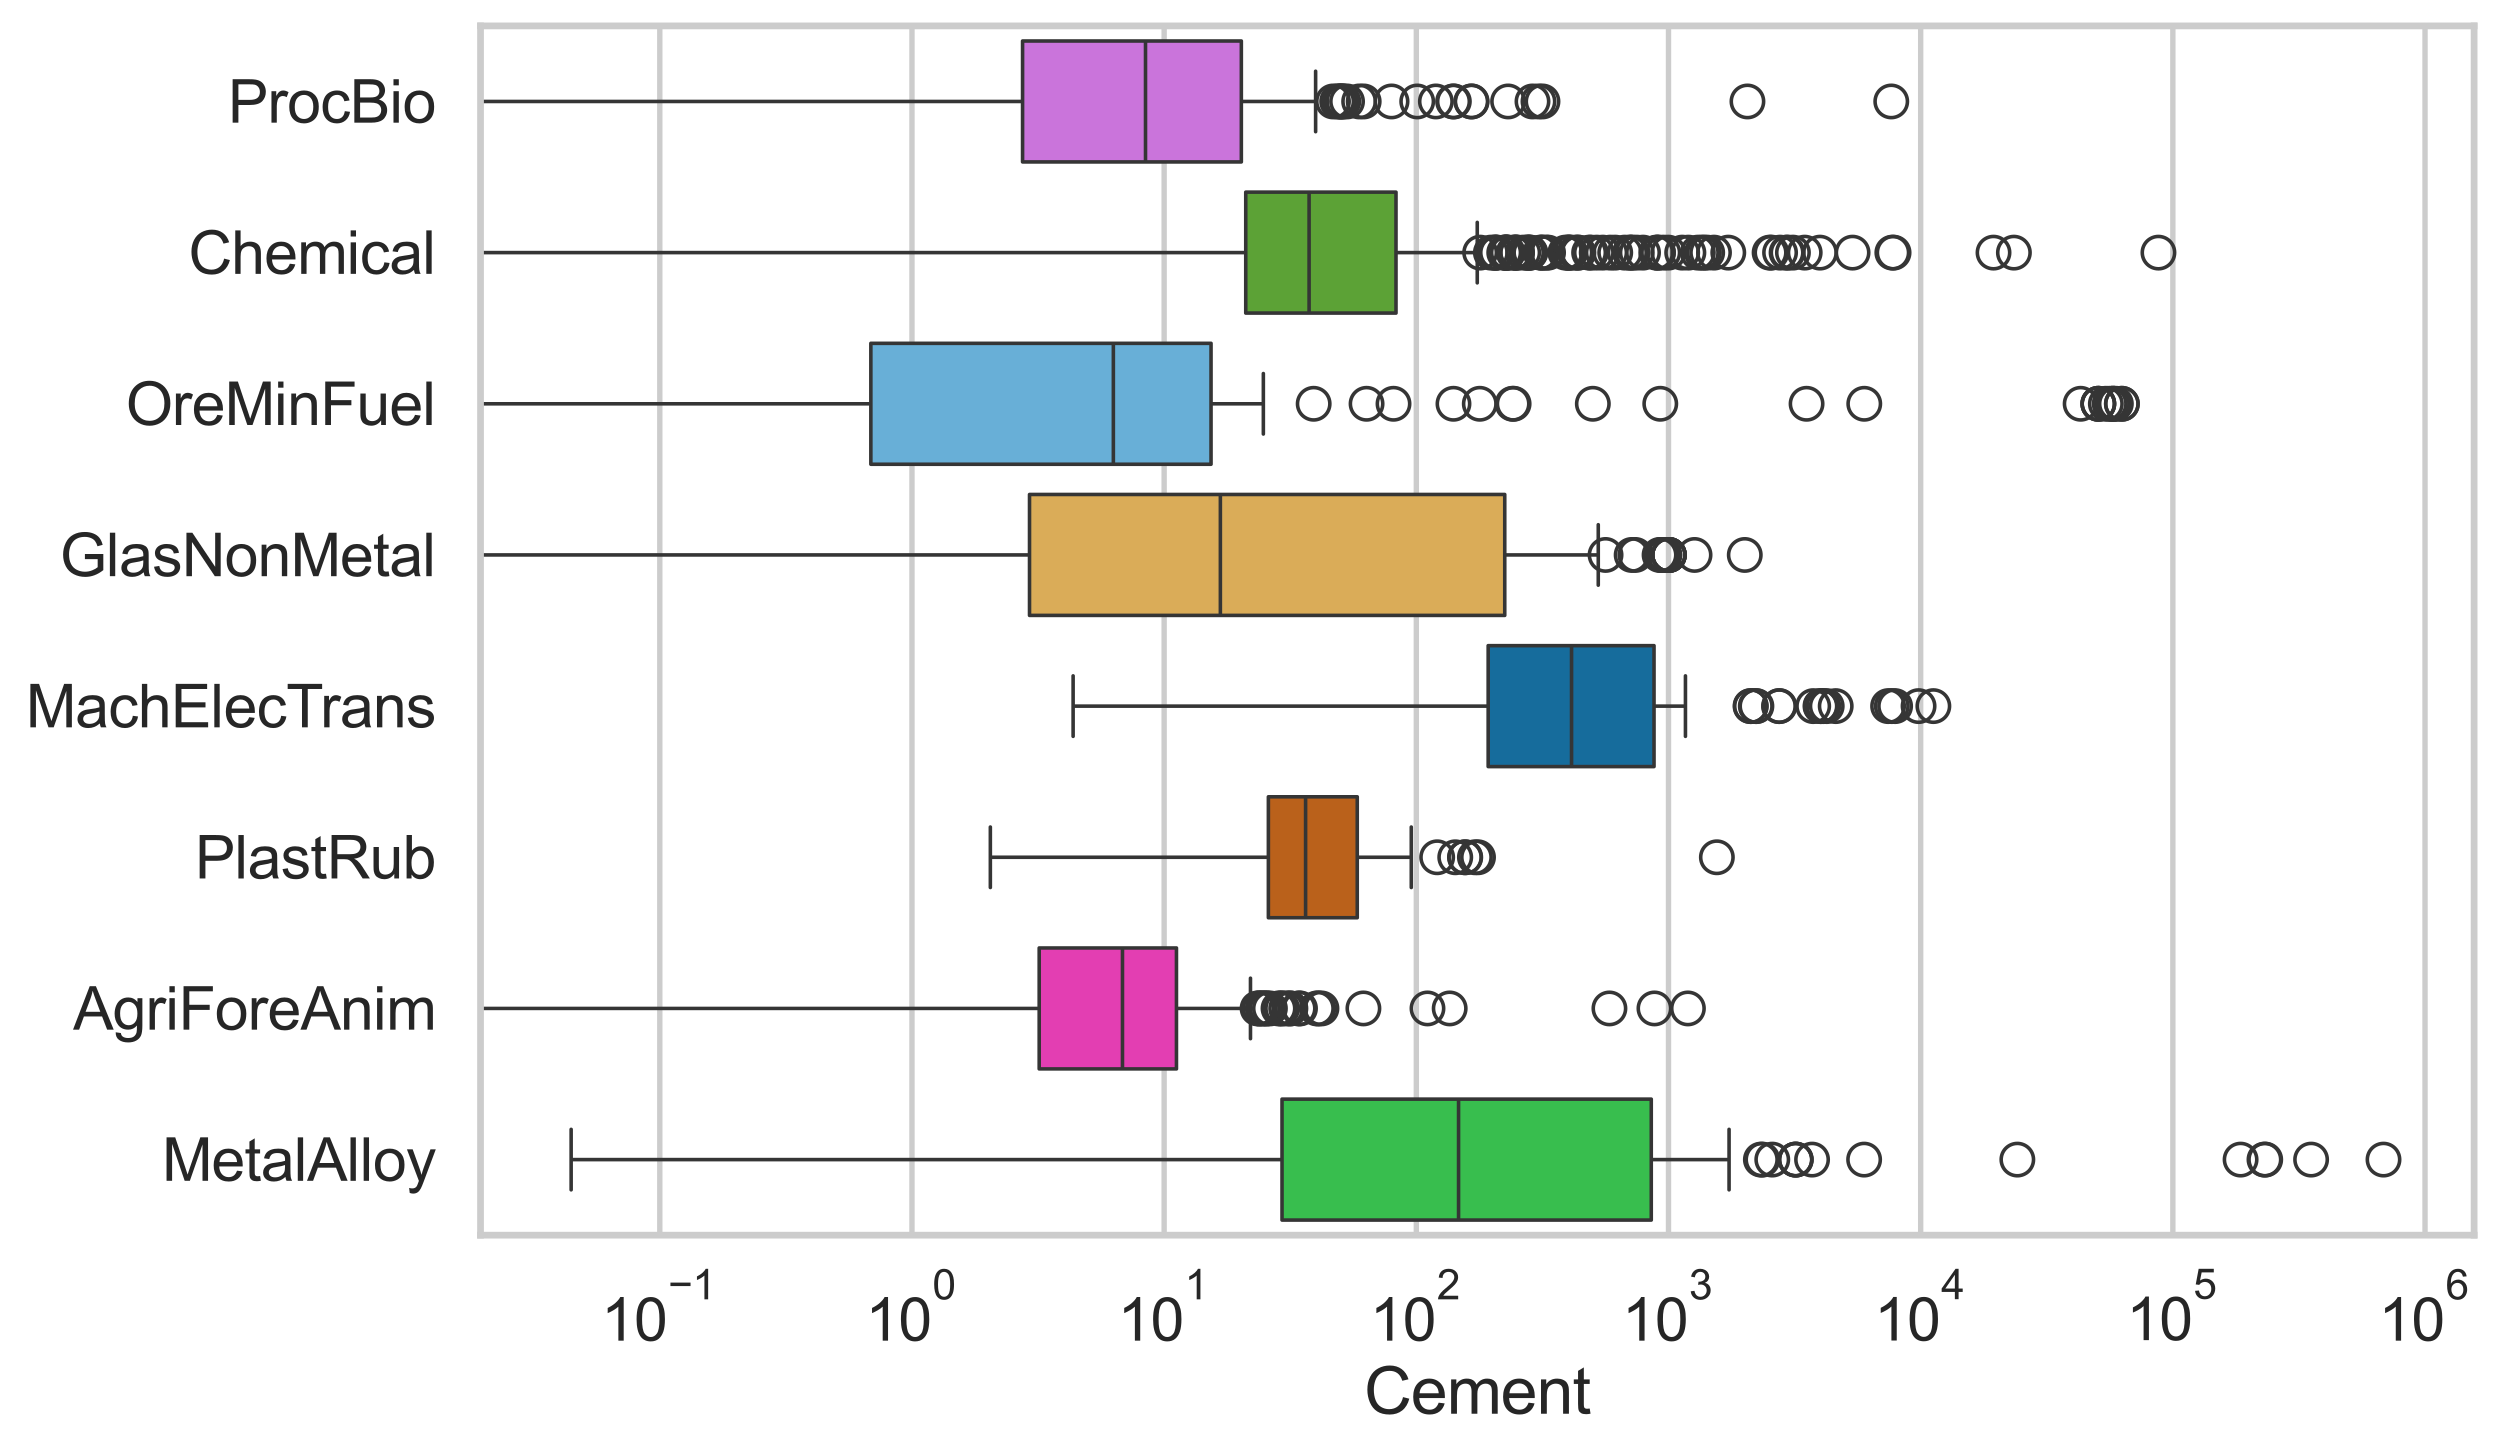 <?xml version="1.0" encoding="utf-8" standalone="no"?>
<!DOCTYPE svg PUBLIC "-//W3C//DTD SVG 1.1//EN"
  "http://www.w3.org/Graphics/SVG/1.1/DTD/svg11.dtd">
<svg xmlns:xlink="http://www.w3.org/1999/xlink" width="695.577pt" height="404.121pt" viewBox="0 0 695.577 404.121" xmlns="http://www.w3.org/2000/svg" version="1.1">
 <defs>
  <style type="text/css">*{stroke-linejoin: round; stroke-linecap: butt}</style>
 </defs>
 <g id="figure_1">
  <g id="patch_1">
   <path d="M 0 404.121 
L 695.577 404.121 
L 695.577 0 
L 0 0 
z
" style="fill: #ffffff"/>
  </g>
  <g id="axes_1">
   <g id="patch_2">
    <path d="M 133.697 343.665 
L 688.377 343.665 
L 688.377 7.2 
L 133.697 7.2 
z
" style="fill: #ffffff"/>
   </g>
   <g id="matplotlib.axis_1">
    <g id="xtick_1">
     <g id="line2d_1">
      <path d="M 183.574 343.665 
L 183.574 7.2 
" clip-path="url(#p821fafa7a6)" style="fill: none; stroke: #cccccc; stroke-width: 1.5; stroke-linecap: round"/>
     </g>
     <g id="text_1">
      <!-- $\mathdefault{10^{-1}}$ -->
      <g style="fill: #262626" transform="translate(167.239 373.18) scale(0.165 -0.165)">
       <defs>
        <path id="ArialMT-31" d="M 2384 0 
L 1822 0 
L 1822 3584 
Q 1619 3391 1289 3197 
Q 959 3003 697 2906 
L 697 3450 
Q 1169 3672 1522 3987 
Q 1875 4303 2022 4600 
L 2384 4600 
L 2384 0 
z
" transform="scale(0.016)"/>
        <path id="ArialMT-30" d="M 266 2259 
Q 266 3072 433 3567 
Q 600 4063 929 4331 
Q 1259 4600 1759 4600 
Q 2128 4600 2406 4451 
Q 2684 4303 2865 4023 
Q 3047 3744 3150 3342 
Q 3253 2941 3253 2259 
Q 3253 1453 3087 958 
Q 2922 463 2592 192 
Q 2263 -78 1759 -78 
Q 1097 -78 719 397 
Q 266 969 266 2259 
z
M 844 2259 
Q 844 1131 1108 757 
Q 1372 384 1759 384 
Q 2147 384 2411 759 
Q 2675 1134 2675 2259 
Q 2675 3391 2411 3762 
Q 2147 4134 1753 4134 
Q 1366 4134 1134 3806 
Q 844 3388 844 2259 
z
" transform="scale(0.016)"/>
        <path id="ArialMT-2212" d="M 3381 1997 
L 356 1997 
L 356 2522 
L 3381 2522 
L 3381 1997 
z
" transform="scale(0.016)"/>
       </defs>
       <use xlink:href="#ArialMT-31" transform="translate(0 0.994)"/>
       <use xlink:href="#ArialMT-30" transform="translate(55.615 0.994)"/>
       <use xlink:href="#ArialMT-2212" transform="translate(112.973 70.688) scale(0.7)"/>
       <use xlink:href="#ArialMT-31" transform="translate(153.852 70.688) scale(0.7)"/>
      </g>
     </g>
    </g>
    <g id="xtick_2">
     <g id="line2d_2">
      <path d="M 253.737 343.665 
L 253.737 7.2 
" clip-path="url(#p821fafa7a6)" style="fill: none; stroke: #cccccc; stroke-width: 1.5; stroke-linecap: round"/>
     </g>
     <g id="text_2">
      <!-- $\mathdefault{10^{0}}$ -->
      <g style="fill: #262626" transform="translate(240.785 373.18) scale(0.165 -0.165)">
       <use xlink:href="#ArialMT-31" transform="translate(0 0.994)"/>
       <use xlink:href="#ArialMT-30" transform="translate(55.615 0.994)"/>
       <use xlink:href="#ArialMT-30" transform="translate(112.973 70.688) scale(0.7)"/>
      </g>
     </g>
    </g>
    <g id="xtick_3">
     <g id="line2d_3">
      <path d="M 323.901 343.665 
L 323.901 7.2 
" clip-path="url(#p821fafa7a6)" style="fill: none; stroke: #cccccc; stroke-width: 1.5; stroke-linecap: round"/>
     </g>
     <g id="text_3">
      <!-- $\mathdefault{10^{1}}$ -->
      <g style="fill: #262626" transform="translate(310.948 373.18) scale(0.165 -0.165)">
       <use xlink:href="#ArialMT-31" transform="translate(0 0.994)"/>
       <use xlink:href="#ArialMT-30" transform="translate(55.615 0.994)"/>
       <use xlink:href="#ArialMT-31" transform="translate(112.973 70.688) scale(0.7)"/>
      </g>
     </g>
    </g>
    <g id="xtick_4">
     <g id="line2d_4">
      <path d="M 394.064 343.665 
L 394.064 7.2 
" clip-path="url(#p821fafa7a6)" style="fill: none; stroke: #cccccc; stroke-width: 1.5; stroke-linecap: round"/>
     </g>
     <g id="text_4">
      <!-- $\mathdefault{10^{2}}$ -->
      <g style="fill: #262626" transform="translate(381.112 373.18) scale(0.165 -0.165)">
       <defs>
        <path id="ArialMT-32" d="M 3222 541 
L 3222 0 
L 194 0 
Q 188 203 259 391 
Q 375 700 629 1000 
Q 884 1300 1366 1694 
Q 2113 2306 2375 2664 
Q 2638 3022 2638 3341 
Q 2638 3675 2398 3904 
Q 2159 4134 1775 4134 
Q 1369 4134 1125 3890 
Q 881 3647 878 3216 
L 300 3275 
Q 359 3922 746 4261 
Q 1134 4600 1788 4600 
Q 2447 4600 2831 4234 
Q 3216 3869 3216 3328 
Q 3216 3053 3103 2787 
Q 2991 2522 2730 2228 
Q 2469 1934 1863 1422 
Q 1356 997 1212 845 
Q 1069 694 975 541 
L 3222 541 
z
" transform="scale(0.016)"/>
       </defs>
       <use xlink:href="#ArialMT-31" transform="translate(0 0.994)"/>
       <use xlink:href="#ArialMT-30" transform="translate(55.615 0.994)"/>
       <use xlink:href="#ArialMT-32" transform="translate(112.973 70.688) scale(0.7)"/>
      </g>
     </g>
    </g>
    <g id="xtick_5">
     <g id="line2d_5">
      <path d="M 464.228 343.665 
L 464.228 7.2 
" clip-path="url(#p821fafa7a6)" style="fill: none; stroke: #cccccc; stroke-width: 1.5; stroke-linecap: round"/>
     </g>
     <g id="text_5">
      <!-- $\mathdefault{10^{3}}$ -->
      <g style="fill: #262626" transform="translate(451.275 373.18) scale(0.165 -0.165)">
       <defs>
        <path id="ArialMT-33" d="M 269 1209 
L 831 1284 
Q 928 806 1161 595 
Q 1394 384 1728 384 
Q 2125 384 2398 659 
Q 2672 934 2672 1341 
Q 2672 1728 2419 1979 
Q 2166 2231 1775 2231 
Q 1616 2231 1378 2169 
L 1441 2663 
Q 1497 2656 1531 2656 
Q 1891 2656 2178 2843 
Q 2466 3031 2466 3422 
Q 2466 3731 2256 3934 
Q 2047 4138 1716 4138 
Q 1388 4138 1169 3931 
Q 950 3725 888 3313 
L 325 3413 
Q 428 3978 793 4289 
Q 1159 4600 1703 4600 
Q 2078 4600 2393 4439 
Q 2709 4278 2876 4000 
Q 3044 3722 3044 3409 
Q 3044 3113 2884 2869 
Q 2725 2625 2413 2481 
Q 2819 2388 3044 2092 
Q 3269 1797 3269 1353 
Q 3269 753 2831 336 
Q 2394 -81 1725 -81 
Q 1122 -81 723 278 
Q 325 638 269 1209 
z
" transform="scale(0.016)"/>
       </defs>
       <use xlink:href="#ArialMT-31" transform="translate(0 0.994)"/>
       <use xlink:href="#ArialMT-30" transform="translate(55.615 0.994)"/>
       <use xlink:href="#ArialMT-33" transform="translate(112.973 70.688) scale(0.7)"/>
      </g>
     </g>
    </g>
    <g id="xtick_6">
     <g id="line2d_6">
      <path d="M 534.391 343.665 
L 534.391 7.2 
" clip-path="url(#p821fafa7a6)" style="fill: none; stroke: #cccccc; stroke-width: 1.5; stroke-linecap: round"/>
     </g>
     <g id="text_6">
      <!-- $\mathdefault{10^{4}}$ -->
      <g style="fill: #262626" transform="translate(521.439 373.015) scale(0.165 -0.165)">
       <defs>
        <path id="ArialMT-34" d="M 2069 0 
L 2069 1097 
L 81 1097 
L 81 1613 
L 2172 4581 
L 2631 4581 
L 2631 1613 
L 3250 1613 
L 3250 1097 
L 2631 1097 
L 2631 0 
L 2069 0 
z
M 2069 1613 
L 2069 3678 
L 634 1613 
L 2069 1613 
z
" transform="scale(0.016)"/>
       </defs>
       <use xlink:href="#ArialMT-31" transform="translate(0 0.202)"/>
       <use xlink:href="#ArialMT-30" transform="translate(55.615 0.202)"/>
       <use xlink:href="#ArialMT-34" transform="translate(112.973 69.895) scale(0.7)"/>
      </g>
     </g>
    </g>
    <g id="xtick_7">
     <g id="line2d_7">
      <path d="M 604.555 343.665 
L 604.555 7.2 
" clip-path="url(#p821fafa7a6)" style="fill: none; stroke: #cccccc; stroke-width: 1.5; stroke-linecap: round"/>
     </g>
     <g id="text_7">
      <!-- $\mathdefault{10^{5}}$ -->
      <g style="fill: #262626" transform="translate(591.602 373.015) scale(0.165 -0.165)">
       <defs>
        <path id="ArialMT-35" d="M 266 1200 
L 856 1250 
Q 922 819 1161 601 
Q 1400 384 1738 384 
Q 2144 384 2425 690 
Q 2706 997 2706 1503 
Q 2706 1984 2436 2262 
Q 2166 2541 1728 2541 
Q 1456 2541 1237 2417 
Q 1019 2294 894 2097 
L 366 2166 
L 809 4519 
L 3088 4519 
L 3088 3981 
L 1259 3981 
L 1013 2750 
Q 1425 3038 1878 3038 
Q 2478 3038 2890 2622 
Q 3303 2206 3303 1553 
Q 3303 931 2941 478 
Q 2500 -78 1738 -78 
Q 1113 -78 717 272 
Q 322 622 266 1200 
z
" transform="scale(0.016)"/>
       </defs>
       <use xlink:href="#ArialMT-31" transform="translate(0 0.88)"/>
       <use xlink:href="#ArialMT-30" transform="translate(55.615 0.88)"/>
       <use xlink:href="#ArialMT-35" transform="translate(112.973 70.573) scale(0.7)"/>
      </g>
     </g>
    </g>
    <g id="xtick_8">
     <g id="line2d_8">
      <path d="M 674.718 343.665 
L 674.718 7.2 
" clip-path="url(#p821fafa7a6)" style="fill: none; stroke: #cccccc; stroke-width: 1.5; stroke-linecap: round"/>
     </g>
     <g id="text_8">
      <!-- $\mathdefault{10^{6}}$ -->
      <g style="fill: #262626" transform="translate(661.766 373.18) scale(0.165 -0.165)">
       <defs>
        <path id="ArialMT-36" d="M 3184 3459 
L 2625 3416 
Q 2550 3747 2413 3897 
Q 2184 4138 1850 4138 
Q 1581 4138 1378 3988 
Q 1113 3794 959 3422 
Q 806 3050 800 2363 
Q 1003 2672 1297 2822 
Q 1591 2972 1913 2972 
Q 2475 2972 2870 2558 
Q 3266 2144 3266 1488 
Q 3266 1056 3080 686 
Q 2894 316 2569 119 
Q 2244 -78 1831 -78 
Q 1128 -78 684 439 
Q 241 956 241 2144 
Q 241 3472 731 4075 
Q 1159 4600 1884 4600 
Q 2425 4600 2770 4297 
Q 3116 3994 3184 3459 
z
M 888 1484 
Q 888 1194 1011 928 
Q 1134 663 1356 523 
Q 1578 384 1822 384 
Q 2178 384 2434 671 
Q 2691 959 2691 1453 
Q 2691 1928 2437 2201 
Q 2184 2475 1800 2475 
Q 1419 2475 1153 2201 
Q 888 1928 888 1484 
z
" transform="scale(0.016)"/>
       </defs>
       <use xlink:href="#ArialMT-31" transform="translate(0 0.994)"/>
       <use xlink:href="#ArialMT-30" transform="translate(55.615 0.994)"/>
       <use xlink:href="#ArialMT-36" transform="translate(112.973 70.688) scale(0.7)"/>
      </g>
     </g>
    </g>
    <g id="xtick_9"/>
    <g id="xtick_10"/>
    <g id="xtick_11"/>
    <g id="xtick_12"/>
    <g id="xtick_13"/>
    <g id="xtick_14"/>
    <g id="xtick_15"/>
    <g id="xtick_16"/>
    <g id="xtick_17"/>
    <g id="xtick_18"/>
    <g id="xtick_19"/>
    <g id="xtick_20"/>
    <g id="xtick_21"/>
    <g id="xtick_22"/>
    <g id="xtick_23"/>
    <g id="xtick_24"/>
    <g id="xtick_25"/>
    <g id="xtick_26"/>
    <g id="xtick_27"/>
    <g id="xtick_28"/>
    <g id="xtick_29"/>
    <g id="xtick_30"/>
    <g id="xtick_31"/>
    <g id="xtick_32"/>
    <g id="xtick_33"/>
    <g id="xtick_34"/>
    <g id="xtick_35"/>
    <g id="xtick_36"/>
    <g id="xtick_37"/>
    <g id="xtick_38"/>
    <g id="xtick_39"/>
    <g id="xtick_40"/>
    <g id="xtick_41"/>
    <g id="xtick_42"/>
    <g id="xtick_43"/>
    <g id="xtick_44"/>
    <g id="xtick_45"/>
    <g id="xtick_46"/>
    <g id="xtick_47"/>
    <g id="xtick_48"/>
    <g id="xtick_49"/>
    <g id="xtick_50"/>
    <g id="xtick_51"/>
    <g id="xtick_52"/>
    <g id="xtick_53"/>
    <g id="xtick_54"/>
    <g id="xtick_55"/>
    <g id="xtick_56"/>
    <g id="xtick_57"/>
    <g id="xtick_58"/>
    <g id="xtick_59"/>
    <g id="xtick_60"/>
    <g id="xtick_61"/>
    <g id="xtick_62"/>
    <g id="xtick_63"/>
    <g id="xtick_64"/>
    <g id="xtick_65"/>
    <g id="xtick_66"/>
    <g id="xtick_67"/>
    <g id="xtick_68"/>
    <g id="xtick_69"/>
    <g id="xtick_70"/>
    <g id="xtick_71"/>
    <g id="xtick_72"/>
    <g id="text_9">
     <!-- Cement -->
     <g style="fill: #262626" transform="translate(379.526 393.344) scale(0.18 -0.18)">
      <defs>
       <path id="ArialMT-43" d="M 3763 1606 
L 4369 1453 
Q 4178 706 3683 314 
Q 3188 -78 2472 -78 
Q 1731 -78 1267 223 
Q 803 525 561 1097 
Q 319 1669 319 2325 
Q 319 3041 592 3573 
Q 866 4106 1370 4382 
Q 1875 4659 2481 4659 
Q 3169 4659 3637 4309 
Q 4106 3959 4291 3325 
L 3694 3184 
Q 3534 3684 3231 3912 
Q 2928 4141 2469 4141 
Q 1941 4141 1586 3887 
Q 1231 3634 1087 3207 
Q 944 2781 944 2328 
Q 944 1744 1114 1308 
Q 1284 872 1643 656 
Q 2003 441 2422 441 
Q 2931 441 3284 734 
Q 3638 1028 3763 1606 
z
" transform="scale(0.016)"/>
       <path id="ArialMT-65" d="M 2694 1069 
L 3275 997 
Q 3138 488 2766 206 
Q 2394 -75 1816 -75 
Q 1088 -75 661 373 
Q 234 822 234 1631 
Q 234 2469 665 2931 
Q 1097 3394 1784 3394 
Q 2450 3394 2872 2941 
Q 3294 2488 3294 1666 
Q 3294 1616 3291 1516 
L 816 1516 
Q 847 969 1125 678 
Q 1403 388 1819 388 
Q 2128 388 2347 550 
Q 2566 713 2694 1069 
z
M 847 1978 
L 2700 1978 
Q 2663 2397 2488 2606 
Q 2219 2931 1791 2931 
Q 1403 2931 1139 2672 
Q 875 2413 847 1978 
z
" transform="scale(0.016)"/>
       <path id="ArialMT-6d" d="M 422 0 
L 422 3319 
L 925 3319 
L 925 2853 
Q 1081 3097 1340 3245 
Q 1600 3394 1931 3394 
Q 2300 3394 2536 3241 
Q 2772 3088 2869 2813 
Q 3263 3394 3894 3394 
Q 4388 3394 4653 3120 
Q 4919 2847 4919 2278 
L 4919 0 
L 4359 0 
L 4359 2091 
Q 4359 2428 4304 2576 
Q 4250 2725 4106 2815 
Q 3963 2906 3769 2906 
Q 3419 2906 3187 2673 
Q 2956 2441 2956 1928 
L 2956 0 
L 2394 0 
L 2394 2156 
Q 2394 2531 2256 2718 
Q 2119 2906 1806 2906 
Q 1569 2906 1367 2781 
Q 1166 2656 1075 2415 
Q 984 2175 984 1722 
L 984 0 
L 422 0 
z
" transform="scale(0.016)"/>
       <path id="ArialMT-6e" d="M 422 0 
L 422 3319 
L 928 3319 
L 928 2847 
Q 1294 3394 1984 3394 
Q 2284 3394 2536 3286 
Q 2788 3178 2913 3003 
Q 3038 2828 3088 2588 
Q 3119 2431 3119 2041 
L 3119 0 
L 2556 0 
L 2556 2019 
Q 2556 2363 2490 2533 
Q 2425 2703 2258 2804 
Q 2091 2906 1866 2906 
Q 1506 2906 1245 2678 
Q 984 2450 984 1813 
L 984 0 
L 422 0 
z
" transform="scale(0.016)"/>
       <path id="ArialMT-74" d="M 1650 503 
L 1731 6 
Q 1494 -44 1306 -44 
Q 1000 -44 831 53 
Q 663 150 594 308 
Q 525 466 525 972 
L 525 2881 
L 113 2881 
L 113 3319 
L 525 3319 
L 525 4141 
L 1084 4478 
L 1084 3319 
L 1650 3319 
L 1650 2881 
L 1084 2881 
L 1084 941 
Q 1084 700 1114 631 
Q 1144 563 1211 522 
Q 1278 481 1403 481 
Q 1497 481 1650 503 
z
" transform="scale(0.016)"/>
      </defs>
      <use xlink:href="#ArialMT-43"/>
      <use xlink:href="#ArialMT-65" transform="translate(72.217 0)"/>
      <use xlink:href="#ArialMT-6d" transform="translate(127.832 0)"/>
      <use xlink:href="#ArialMT-65" transform="translate(211.133 0)"/>
      <use xlink:href="#ArialMT-6e" transform="translate(266.748 0)"/>
      <use xlink:href="#ArialMT-74" transform="translate(322.363 0)"/>
     </g>
    </g>
   </g>
   <g id="matplotlib.axis_2">
    <g id="ytick_1">
     <g id="text_10">
      <!-- ProcBio -->
      <g style="fill: #262626" transform="translate(63.424 34.134) scale(0.165 -0.165)">
       <defs>
        <path id="ArialMT-50" d="M 494 0 
L 494 4581 
L 2222 4581 
Q 2678 4581 2919 4538 
Q 3256 4481 3484 4323 
Q 3713 4166 3852 3881 
Q 3991 3597 3991 3256 
Q 3991 2672 3619 2267 
Q 3247 1863 2275 1863 
L 1100 1863 
L 1100 0 
L 494 0 
z
M 1100 2403 
L 2284 2403 
Q 2872 2403 3119 2622 
Q 3366 2841 3366 3238 
Q 3366 3525 3220 3729 
Q 3075 3934 2838 4000 
Q 2684 4041 2272 4041 
L 1100 4041 
L 1100 2403 
z
" transform="scale(0.016)"/>
        <path id="ArialMT-72" d="M 416 0 
L 416 3319 
L 922 3319 
L 922 2816 
Q 1116 3169 1280 3281 
Q 1444 3394 1641 3394 
Q 1925 3394 2219 3213 
L 2025 2691 
Q 1819 2813 1613 2813 
Q 1428 2813 1281 2702 
Q 1134 2591 1072 2394 
Q 978 2094 978 1738 
L 978 0 
L 416 0 
z
" transform="scale(0.016)"/>
        <path id="ArialMT-6f" d="M 213 1659 
Q 213 2581 725 3025 
Q 1153 3394 1769 3394 
Q 2453 3394 2887 2945 
Q 3322 2497 3322 1706 
Q 3322 1066 3130 698 
Q 2938 331 2570 128 
Q 2203 -75 1769 -75 
Q 1072 -75 642 372 
Q 213 819 213 1659 
z
M 791 1659 
Q 791 1022 1069 705 
Q 1347 388 1769 388 
Q 2188 388 2466 706 
Q 2744 1025 2744 1678 
Q 2744 2294 2464 2611 
Q 2184 2928 1769 2928 
Q 1347 2928 1069 2612 
Q 791 2297 791 1659 
z
" transform="scale(0.016)"/>
        <path id="ArialMT-63" d="M 2588 1216 
L 3141 1144 
Q 3050 572 2676 248 
Q 2303 -75 1759 -75 
Q 1078 -75 664 370 
Q 250 816 250 1647 
Q 250 2184 428 2587 
Q 606 2991 970 3192 
Q 1334 3394 1763 3394 
Q 2303 3394 2647 3120 
Q 2991 2847 3088 2344 
L 2541 2259 
Q 2463 2594 2264 2762 
Q 2066 2931 1784 2931 
Q 1359 2931 1093 2626 
Q 828 2322 828 1663 
Q 828 994 1084 691 
Q 1341 388 1753 388 
Q 2084 388 2306 591 
Q 2528 794 2588 1216 
z
" transform="scale(0.016)"/>
        <path id="ArialMT-42" d="M 469 0 
L 469 4581 
L 2188 4581 
Q 2713 4581 3030 4442 
Q 3347 4303 3526 4014 
Q 3706 3725 3706 3409 
Q 3706 3116 3547 2856 
Q 3388 2597 3066 2438 
Q 3481 2316 3704 2022 
Q 3928 1728 3928 1328 
Q 3928 1006 3792 729 
Q 3656 453 3456 303 
Q 3256 153 2954 76 
Q 2653 0 2216 0 
L 469 0 
z
M 1075 2656 
L 2066 2656 
Q 2469 2656 2644 2709 
Q 2875 2778 2992 2937 
Q 3109 3097 3109 3338 
Q 3109 3566 3000 3739 
Q 2891 3913 2687 3977 
Q 2484 4041 1991 4041 
L 1075 4041 
L 1075 2656 
z
M 1075 541 
L 2216 541 
Q 2509 541 2628 563 
Q 2838 600 2978 687 
Q 3119 775 3209 942 
Q 3300 1109 3300 1328 
Q 3300 1584 3169 1773 
Q 3038 1963 2805 2039 
Q 2572 2116 2134 2116 
L 1075 2116 
L 1075 541 
z
" transform="scale(0.016)"/>
        <path id="ArialMT-69" d="M 425 3934 
L 425 4581 
L 988 4581 
L 988 3934 
L 425 3934 
z
M 425 0 
L 425 3319 
L 988 3319 
L 988 0 
L 425 0 
z
" transform="scale(0.016)"/>
       </defs>
       <use xlink:href="#ArialMT-50"/>
       <use xlink:href="#ArialMT-72" transform="translate(66.699 0)"/>
       <use xlink:href="#ArialMT-6f" transform="translate(100 0)"/>
       <use xlink:href="#ArialMT-63" transform="translate(155.615 0)"/>
       <use xlink:href="#ArialMT-42" transform="translate(205.615 0)"/>
       <use xlink:href="#ArialMT-69" transform="translate(272.314 0)"/>
       <use xlink:href="#ArialMT-6f" transform="translate(294.531 0)"/>
      </g>
     </g>
    </g>
    <g id="ytick_2">
     <g id="text_11">
      <!-- Chemical -->
      <g style="fill: #262626" transform="translate(52.428 76.192) scale(0.165 -0.165)">
       <defs>
        <path id="ArialMT-68" d="M 422 0 
L 422 4581 
L 984 4581 
L 984 2938 
Q 1378 3394 1978 3394 
Q 2347 3394 2619 3248 
Q 2891 3103 3008 2847 
Q 3125 2591 3125 2103 
L 3125 0 
L 2563 0 
L 2563 2103 
Q 2563 2525 2380 2717 
Q 2197 2909 1863 2909 
Q 1613 2909 1392 2779 
Q 1172 2650 1078 2428 
Q 984 2206 984 1816 
L 984 0 
L 422 0 
z
" transform="scale(0.016)"/>
        <path id="ArialMT-61" d="M 2588 409 
Q 2275 144 1986 34 
Q 1697 -75 1366 -75 
Q 819 -75 525 192 
Q 231 459 231 875 
Q 231 1119 342 1320 
Q 453 1522 633 1644 
Q 813 1766 1038 1828 
Q 1203 1872 1538 1913 
Q 2219 1994 2541 2106 
Q 2544 2222 2544 2253 
Q 2544 2597 2384 2738 
Q 2169 2928 1744 2928 
Q 1347 2928 1158 2789 
Q 969 2650 878 2297 
L 328 2372 
Q 403 2725 575 2942 
Q 747 3159 1072 3276 
Q 1397 3394 1825 3394 
Q 2250 3394 2515 3294 
Q 2781 3194 2906 3042 
Q 3031 2891 3081 2659 
Q 3109 2516 3109 2141 
L 3109 1391 
Q 3109 606 3145 398 
Q 3181 191 3288 0 
L 2700 0 
Q 2613 175 2588 409 
z
M 2541 1666 
Q 2234 1541 1622 1453 
Q 1275 1403 1131 1340 
Q 988 1278 909 1158 
Q 831 1038 831 891 
Q 831 666 1001 516 
Q 1172 366 1500 366 
Q 1825 366 2078 508 
Q 2331 650 2450 897 
Q 2541 1088 2541 1459 
L 2541 1666 
z
" transform="scale(0.016)"/>
        <path id="ArialMT-6c" d="M 409 0 
L 409 4581 
L 972 4581 
L 972 0 
L 409 0 
z
" transform="scale(0.016)"/>
       </defs>
       <use xlink:href="#ArialMT-43"/>
       <use xlink:href="#ArialMT-68" transform="translate(72.217 0)"/>
       <use xlink:href="#ArialMT-65" transform="translate(127.832 0)"/>
       <use xlink:href="#ArialMT-6d" transform="translate(183.447 0)"/>
       <use xlink:href="#ArialMT-69" transform="translate(266.748 0)"/>
       <use xlink:href="#ArialMT-63" transform="translate(288.965 0)"/>
       <use xlink:href="#ArialMT-61" transform="translate(338.965 0)"/>
       <use xlink:href="#ArialMT-6c" transform="translate(394.58 0)"/>
      </g>
     </g>
    </g>
    <g id="ytick_3">
     <g id="text_12">
      <!-- OreMinFuel -->
      <g style="fill: #262626" transform="translate(35.013 118.25) scale(0.165 -0.165)">
       <defs>
        <path id="ArialMT-4f" d="M 309 2231 
Q 309 3372 921 4017 
Q 1534 4663 2503 4663 
Q 3138 4663 3647 4359 
Q 4156 4056 4423 3514 
Q 4691 2972 4691 2284 
Q 4691 1588 4409 1038 
Q 4128 488 3612 205 
Q 3097 -78 2500 -78 
Q 1853 -78 1343 234 
Q 834 547 571 1087 
Q 309 1628 309 2231 
z
M 934 2222 
Q 934 1394 1379 917 
Q 1825 441 2497 441 
Q 3181 441 3623 922 
Q 4066 1403 4066 2288 
Q 4066 2847 3877 3264 
Q 3688 3681 3323 3911 
Q 2959 4141 2506 4141 
Q 1863 4141 1398 3698 
Q 934 3256 934 2222 
z
" transform="scale(0.016)"/>
        <path id="ArialMT-4d" d="M 475 0 
L 475 4581 
L 1388 4581 
L 2472 1338 
Q 2622 884 2691 659 
Q 2769 909 2934 1394 
L 4031 4581 
L 4847 4581 
L 4847 0 
L 4263 0 
L 4263 3834 
L 2931 0 
L 2384 0 
L 1059 3900 
L 1059 0 
L 475 0 
z
" transform="scale(0.016)"/>
        <path id="ArialMT-46" d="M 525 0 
L 525 4581 
L 3616 4581 
L 3616 4041 
L 1131 4041 
L 1131 2622 
L 3281 2622 
L 3281 2081 
L 1131 2081 
L 1131 0 
L 525 0 
z
" transform="scale(0.016)"/>
        <path id="ArialMT-75" d="M 2597 0 
L 2597 488 
Q 2209 -75 1544 -75 
Q 1250 -75 995 37 
Q 741 150 617 320 
Q 494 491 444 738 
Q 409 903 409 1263 
L 409 3319 
L 972 3319 
L 972 1478 
Q 972 1038 1006 884 
Q 1059 663 1231 536 
Q 1403 409 1656 409 
Q 1909 409 2131 539 
Q 2353 669 2445 892 
Q 2538 1116 2538 1541 
L 2538 3319 
L 3100 3319 
L 3100 0 
L 2597 0 
z
" transform="scale(0.016)"/>
       </defs>
       <use xlink:href="#ArialMT-4f"/>
       <use xlink:href="#ArialMT-72" transform="translate(77.783 0)"/>
       <use xlink:href="#ArialMT-65" transform="translate(111.084 0)"/>
       <use xlink:href="#ArialMT-4d" transform="translate(166.699 0)"/>
       <use xlink:href="#ArialMT-69" transform="translate(250 0)"/>
       <use xlink:href="#ArialMT-6e" transform="translate(272.217 0)"/>
       <use xlink:href="#ArialMT-46" transform="translate(327.832 0)"/>
       <use xlink:href="#ArialMT-75" transform="translate(388.916 0)"/>
       <use xlink:href="#ArialMT-65" transform="translate(444.531 0)"/>
       <use xlink:href="#ArialMT-6c" transform="translate(500.146 0)"/>
      </g>
     </g>
    </g>
    <g id="ytick_4">
     <g id="text_13">
      <!-- GlasNonMetal -->
      <g style="fill: #262626" transform="translate(16.659 160.308) scale(0.165 -0.165)">
       <defs>
        <path id="ArialMT-47" d="M 2638 1797 
L 2638 2334 
L 4578 2338 
L 4578 638 
Q 4131 281 3656 101 
Q 3181 -78 2681 -78 
Q 2006 -78 1454 211 
Q 903 500 622 1047 
Q 341 1594 341 2269 
Q 341 2938 620 3517 
Q 900 4097 1425 4378 
Q 1950 4659 2634 4659 
Q 3131 4659 3532 4498 
Q 3934 4338 4162 4050 
Q 4391 3763 4509 3300 
L 3963 3150 
Q 3859 3500 3706 3700 
Q 3553 3900 3268 4020 
Q 2984 4141 2638 4141 
Q 2222 4141 1919 4014 
Q 1616 3888 1430 3681 
Q 1244 3475 1141 3228 
Q 966 2803 966 2306 
Q 966 1694 1177 1281 
Q 1388 869 1791 669 
Q 2194 469 2647 469 
Q 3041 469 3416 620 
Q 3791 772 3984 944 
L 3984 1797 
L 2638 1797 
z
" transform="scale(0.016)"/>
        <path id="ArialMT-73" d="M 197 991 
L 753 1078 
Q 800 744 1014 566 
Q 1228 388 1613 388 
Q 2000 388 2187 545 
Q 2375 703 2375 916 
Q 2375 1106 2209 1216 
Q 2094 1291 1634 1406 
Q 1016 1563 777 1677 
Q 538 1791 414 1992 
Q 291 2194 291 2438 
Q 291 2659 392 2848 
Q 494 3038 669 3163 
Q 800 3259 1026 3326 
Q 1253 3394 1513 3394 
Q 1903 3394 2198 3281 
Q 2494 3169 2634 2976 
Q 2775 2784 2828 2463 
L 2278 2388 
Q 2241 2644 2061 2787 
Q 1881 2931 1553 2931 
Q 1166 2931 1000 2803 
Q 834 2675 834 2503 
Q 834 2394 903 2306 
Q 972 2216 1119 2156 
Q 1203 2125 1616 2013 
Q 2213 1853 2448 1751 
Q 2684 1650 2818 1456 
Q 2953 1263 2953 975 
Q 2953 694 2789 445 
Q 2625 197 2315 61 
Q 2006 -75 1616 -75 
Q 969 -75 630 194 
Q 291 463 197 991 
z
" transform="scale(0.016)"/>
        <path id="ArialMT-4e" d="M 488 0 
L 488 4581 
L 1109 4581 
L 3516 984 
L 3516 4581 
L 4097 4581 
L 4097 0 
L 3475 0 
L 1069 3600 
L 1069 0 
L 488 0 
z
" transform="scale(0.016)"/>
       </defs>
       <use xlink:href="#ArialMT-47"/>
       <use xlink:href="#ArialMT-6c" transform="translate(77.783 0)"/>
       <use xlink:href="#ArialMT-61" transform="translate(100 0)"/>
       <use xlink:href="#ArialMT-73" transform="translate(155.615 0)"/>
       <use xlink:href="#ArialMT-4e" transform="translate(205.615 0)"/>
       <use xlink:href="#ArialMT-6f" transform="translate(277.832 0)"/>
       <use xlink:href="#ArialMT-6e" transform="translate(333.447 0)"/>
       <use xlink:href="#ArialMT-4d" transform="translate(389.062 0)"/>
       <use xlink:href="#ArialMT-65" transform="translate(472.363 0)"/>
       <use xlink:href="#ArialMT-74" transform="translate(527.979 0)"/>
       <use xlink:href="#ArialMT-61" transform="translate(555.762 0)"/>
       <use xlink:href="#ArialMT-6c" transform="translate(611.377 0)"/>
      </g>
     </g>
    </g>
    <g id="ytick_5">
     <g id="text_14">
      <!-- MachElecTrans -->
      <g style="fill: #262626" transform="translate(7.2 202.366) scale(0.165 -0.165)">
       <defs>
        <path id="ArialMT-45" d="M 506 0 
L 506 4581 
L 3819 4581 
L 3819 4041 
L 1113 4041 
L 1113 2638 
L 3647 2638 
L 3647 2100 
L 1113 2100 
L 1113 541 
L 3925 541 
L 3925 0 
L 506 0 
z
" transform="scale(0.016)"/>
        <path id="ArialMT-54" d="M 1659 0 
L 1659 4041 
L 150 4041 
L 150 4581 
L 3781 4581 
L 3781 4041 
L 2266 4041 
L 2266 0 
L 1659 0 
z
" transform="scale(0.016)"/>
       </defs>
       <use xlink:href="#ArialMT-4d"/>
       <use xlink:href="#ArialMT-61" transform="translate(83.301 0)"/>
       <use xlink:href="#ArialMT-63" transform="translate(138.916 0)"/>
       <use xlink:href="#ArialMT-68" transform="translate(188.916 0)"/>
       <use xlink:href="#ArialMT-45" transform="translate(244.531 0)"/>
       <use xlink:href="#ArialMT-6c" transform="translate(311.23 0)"/>
       <use xlink:href="#ArialMT-65" transform="translate(333.447 0)"/>
       <use xlink:href="#ArialMT-63" transform="translate(389.062 0)"/>
       <use xlink:href="#ArialMT-54" transform="translate(439.062 0)"/>
       <use xlink:href="#ArialMT-72" transform="translate(496.396 0)"/>
       <use xlink:href="#ArialMT-61" transform="translate(529.697 0)"/>
       <use xlink:href="#ArialMT-6e" transform="translate(585.312 0)"/>
       <use xlink:href="#ArialMT-73" transform="translate(640.928 0)"/>
      </g>
     </g>
    </g>
    <g id="ytick_6">
     <g id="text_15">
      <!-- PlastRub -->
      <g style="fill: #262626" transform="translate(54.248 244.425) scale(0.165 -0.165)">
       <defs>
        <path id="ArialMT-52" d="M 503 0 
L 503 4581 
L 2534 4581 
Q 3147 4581 3465 4457 
Q 3784 4334 3975 4021 
Q 4166 3709 4166 3331 
Q 4166 2844 3850 2509 
Q 3534 2175 2875 2084 
Q 3116 1969 3241 1856 
Q 3506 1613 3744 1247 
L 4541 0 
L 3778 0 
L 3172 953 
Q 2906 1366 2734 1584 
Q 2563 1803 2427 1890 
Q 2291 1978 2150 2013 
Q 2047 2034 1813 2034 
L 1109 2034 
L 1109 0 
L 503 0 
z
M 1109 2559 
L 2413 2559 
Q 2828 2559 3062 2645 
Q 3297 2731 3419 2920 
Q 3541 3109 3541 3331 
Q 3541 3656 3305 3865 
Q 3069 4075 2559 4075 
L 1109 4075 
L 1109 2559 
z
" transform="scale(0.016)"/>
        <path id="ArialMT-62" d="M 941 0 
L 419 0 
L 419 4581 
L 981 4581 
L 981 2947 
Q 1338 3394 1891 3394 
Q 2197 3394 2470 3270 
Q 2744 3147 2920 2923 
Q 3097 2700 3197 2384 
Q 3297 2069 3297 1709 
Q 3297 856 2875 390 
Q 2453 -75 1863 -75 
Q 1275 -75 941 416 
L 941 0 
z
M 934 1684 
Q 934 1088 1097 822 
Q 1363 388 1816 388 
Q 2184 388 2453 708 
Q 2722 1028 2722 1663 
Q 2722 2313 2464 2622 
Q 2206 2931 1841 2931 
Q 1472 2931 1203 2611 
Q 934 2291 934 1684 
z
" transform="scale(0.016)"/>
       </defs>
       <use xlink:href="#ArialMT-50"/>
       <use xlink:href="#ArialMT-6c" transform="translate(66.699 0)"/>
       <use xlink:href="#ArialMT-61" transform="translate(88.916 0)"/>
       <use xlink:href="#ArialMT-73" transform="translate(144.531 0)"/>
       <use xlink:href="#ArialMT-74" transform="translate(194.531 0)"/>
       <use xlink:href="#ArialMT-52" transform="translate(222.314 0)"/>
       <use xlink:href="#ArialMT-75" transform="translate(294.531 0)"/>
       <use xlink:href="#ArialMT-62" transform="translate(350.146 0)"/>
      </g>
     </g>
    </g>
    <g id="ytick_7">
     <g id="text_16">
      <!-- AgriForeAnim -->
      <g style="fill: #262626" transform="translate(20.341 286.483) scale(0.165 -0.165)">
       <defs>
        <path id="ArialMT-41" d="M -9 0 
L 1750 4581 
L 2403 4581 
L 4278 0 
L 3588 0 
L 3053 1388 
L 1138 1388 
L 634 0 
L -9 0 
z
M 1313 1881 
L 2866 1881 
L 2388 3150 
Q 2169 3728 2063 4100 
Q 1975 3659 1816 3225 
L 1313 1881 
z
" transform="scale(0.016)"/>
        <path id="ArialMT-67" d="M 319 -275 
L 866 -356 
Q 900 -609 1056 -725 
Q 1266 -881 1628 -881 
Q 2019 -881 2231 -725 
Q 2444 -569 2519 -288 
Q 2563 -116 2559 434 
Q 2191 0 1641 0 
Q 956 0 581 494 
Q 206 988 206 1678 
Q 206 2153 378 2554 
Q 550 2956 876 3175 
Q 1203 3394 1644 3394 
Q 2231 3394 2613 2919 
L 2613 3319 
L 3131 3319 
L 3131 450 
Q 3131 -325 2973 -648 
Q 2816 -972 2473 -1159 
Q 2131 -1347 1631 -1347 
Q 1038 -1347 672 -1080 
Q 306 -813 319 -275 
z
M 784 1719 
Q 784 1066 1043 766 
Q 1303 466 1694 466 
Q 2081 466 2343 764 
Q 2606 1063 2606 1700 
Q 2606 2309 2336 2618 
Q 2066 2928 1684 2928 
Q 1309 2928 1046 2623 
Q 784 2319 784 1719 
z
" transform="scale(0.016)"/>
       </defs>
       <use xlink:href="#ArialMT-41"/>
       <use xlink:href="#ArialMT-67" transform="translate(66.699 0)"/>
       <use xlink:href="#ArialMT-72" transform="translate(122.314 0)"/>
       <use xlink:href="#ArialMT-69" transform="translate(155.615 0)"/>
       <use xlink:href="#ArialMT-46" transform="translate(177.832 0)"/>
       <use xlink:href="#ArialMT-6f" transform="translate(238.916 0)"/>
       <use xlink:href="#ArialMT-72" transform="translate(294.531 0)"/>
       <use xlink:href="#ArialMT-65" transform="translate(327.832 0)"/>
       <use xlink:href="#ArialMT-41" transform="translate(383.447 0)"/>
       <use xlink:href="#ArialMT-6e" transform="translate(450.146 0)"/>
       <use xlink:href="#ArialMT-69" transform="translate(505.762 0)"/>
       <use xlink:href="#ArialMT-6d" transform="translate(527.979 0)"/>
      </g>
     </g>
    </g>
    <g id="ytick_8">
     <g id="text_17">
      <!-- MetalAlloy -->
      <g style="fill: #262626" transform="translate(45.088 328.541) scale(0.165 -0.165)">
       <defs>
        <path id="ArialMT-79" d="M 397 -1278 
L 334 -750 
Q 519 -800 656 -800 
Q 844 -800 956 -737 
Q 1069 -675 1141 -563 
Q 1194 -478 1313 -144 
Q 1328 -97 1363 -6 
L 103 3319 
L 709 3319 
L 1400 1397 
Q 1534 1031 1641 628 
Q 1738 1016 1872 1384 
L 2581 3319 
L 3144 3319 
L 1881 -56 
Q 1678 -603 1566 -809 
Q 1416 -1088 1222 -1217 
Q 1028 -1347 759 -1347 
Q 597 -1347 397 -1278 
z
" transform="scale(0.016)"/>
       </defs>
       <use xlink:href="#ArialMT-4d"/>
       <use xlink:href="#ArialMT-65" transform="translate(83.301 0)"/>
       <use xlink:href="#ArialMT-74" transform="translate(138.916 0)"/>
       <use xlink:href="#ArialMT-61" transform="translate(166.699 0)"/>
       <use xlink:href="#ArialMT-6c" transform="translate(222.314 0)"/>
       <use xlink:href="#ArialMT-41" transform="translate(244.531 0)"/>
       <use xlink:href="#ArialMT-6c" transform="translate(311.23 0)"/>
       <use xlink:href="#ArialMT-6c" transform="translate(333.447 0)"/>
       <use xlink:href="#ArialMT-6f" transform="translate(355.664 0)"/>
       <use xlink:href="#ArialMT-79" transform="translate(411.279 0)"/>
      </g>
     </g>
    </g>
   </g>
   <g id="patch_3">
    <path d="M 284.51 11.406 
L 284.51 45.052 
L 345.379 45.052 
L 345.379 11.406 
L 284.51 11.406 
z
" clip-path="url(#p821fafa7a6)" style="fill: #ca74db; stroke: #353535; stroke-linejoin: miter"/>
   </g>
   <g id="line2d_9">
    <path d="M 284.51 28.229 
L -1 28.229 
" clip-path="url(#p821fafa7a6)" style="fill: none; stroke: #353535"/>
   </g>
   <g id="line2d_10">
    <path d="M 345.379 28.229 
L 366.046 28.229 
" clip-path="url(#p821fafa7a6)" style="fill: none; stroke: #353535"/>
   </g>
   <g id="line2d_11">
    <path clip-path="url(#p821fafa7a6)" style="fill: none; stroke: #353535; stroke-linecap: round"/>
   </g>
   <g id="line2d_12">
    <path d="M 366.046 19.817 
L 366.046 36.641 
" clip-path="url(#p821fafa7a6)" style="fill: none; stroke: #353535; stroke-linecap: round"/>
   </g>
   <g id="line2d_13">
    <defs>
     <path id="m22756d9097" d="M 0 4.5 
C 1.193 4.5 2.338 4.026 3.182 3.182 
C 4.026 2.338 4.5 1.193 4.5 0 
C 4.5 -1.193 4.026 -2.338 3.182 -3.182 
C 2.338 -4.026 1.193 -4.5 0 -4.5 
C -1.193 -4.5 -2.338 -4.026 -3.182 -3.182 
C -4.026 -2.338 -4.5 -1.193 -4.5 0 
C -4.5 1.193 -4.026 2.338 -3.182 3.182 
C -2.338 4.026 -1.193 4.5 0 4.5 
z
" style="stroke: #353535"/>
    </defs>
    <g clip-path="url(#p821fafa7a6)">
     <use xlink:href="#m22756d9097" x="370.879" y="28.229" style="fill-opacity: 0; stroke: #353535"/>
     <use xlink:href="#m22756d9097" x="486.195" y="28.229" style="fill-opacity: 0; stroke: #353535"/>
     <use xlink:href="#m22756d9097" x="373.168" y="28.229" style="fill-opacity: 0; stroke: #353535"/>
     <use xlink:href="#m22756d9097" x="372.045" y="28.229" style="fill-opacity: 0; stroke: #353535"/>
     <use xlink:href="#m22756d9097" x="428.057" y="28.229" style="fill-opacity: 0; stroke: #353535"/>
     <use xlink:href="#m22756d9097" x="526.205" y="28.229" style="fill-opacity: 0; stroke: #353535"/>
     <use xlink:href="#m22756d9097" x="372.555" y="28.229" style="fill-opacity: 0; stroke: #353535"/>
     <use xlink:href="#m22756d9097" x="426.385" y="28.229" style="fill-opacity: 0; stroke: #353535"/>
     <use xlink:href="#m22756d9097" x="372.995" y="28.229" style="fill-opacity: 0; stroke: #353535"/>
     <use xlink:href="#m22756d9097" x="409.449" y="28.229" style="fill-opacity: 0; stroke: #353535"/>
     <use xlink:href="#m22756d9097" x="378.16" y="28.229" style="fill-opacity: 0; stroke: #353535"/>
     <use xlink:href="#m22756d9097" x="409.374" y="28.229" style="fill-opacity: 0; stroke: #353535"/>
     <use xlink:href="#m22756d9097" x="429.164" y="28.229" style="fill-opacity: 0; stroke: #353535"/>
     <use xlink:href="#m22756d9097" x="373.762" y="28.229" style="fill-opacity: 0; stroke: #353535"/>
     <use xlink:href="#m22756d9097" x="394.315" y="28.229" style="fill-opacity: 0; stroke: #353535"/>
     <use xlink:href="#m22756d9097" x="373.455" y="28.229" style="fill-opacity: 0; stroke: #353535"/>
     <use xlink:href="#m22756d9097" x="387.167" y="28.229" style="fill-opacity: 0; stroke: #353535"/>
     <use xlink:href="#m22756d9097" x="404.302" y="28.229" style="fill-opacity: 0; stroke: #353535"/>
     <use xlink:href="#m22756d9097" x="404.502" y="28.229" style="fill-opacity: 0; stroke: #353535"/>
     <use xlink:href="#m22756d9097" x="379.416" y="28.229" style="fill-opacity: 0; stroke: #353535"/>
     <use xlink:href="#m22756d9097" x="399.504" y="28.229" style="fill-opacity: 0; stroke: #353535"/>
     <use xlink:href="#m22756d9097" x="419.605" y="28.229" style="fill-opacity: 0; stroke: #353535"/>
     <use xlink:href="#m22756d9097" x="374.789" y="28.229" style="fill-opacity: 0; stroke: #353535"/>
    </g>
   </g>
   <g id="patch_4">
    <path d="M 346.606 53.464 
L 346.606 87.11 
L 388.409 87.11 
L 388.409 53.464 
L 346.606 53.464 
z
" clip-path="url(#p821fafa7a6)" style="fill: #5ca236; stroke: #353535; stroke-linejoin: miter"/>
   </g>
   <g id="line2d_14">
    <path d="M 346.606 70.287 
L -1 70.287 
" clip-path="url(#p821fafa7a6)" style="fill: none; stroke: #353535"/>
   </g>
   <g id="line2d_15">
    <path d="M 388.409 70.287 
L 411.017 70.287 
" clip-path="url(#p821fafa7a6)" style="fill: none; stroke: #353535"/>
   </g>
   <g id="line2d_16">
    <path clip-path="url(#p821fafa7a6)" style="fill: none; stroke: #353535; stroke-linecap: round"/>
   </g>
   <g id="line2d_17">
    <path d="M 411.017 61.875 
L 411.017 78.699 
" clip-path="url(#p821fafa7a6)" style="fill: none; stroke: #353535; stroke-linecap: round"/>
   </g>
   <g id="line2d_18">
    <g clip-path="url(#p821fafa7a6)">
     <use xlink:href="#m22756d9097" x="435.529" y="70.287" style="fill-opacity: 0; stroke: #353535"/>
     <use xlink:href="#m22756d9097" x="424.849" y="70.287" style="fill-opacity: 0; stroke: #353535"/>
     <use xlink:href="#m22756d9097" x="502.12" y="70.287" style="fill-opacity: 0; stroke: #353535"/>
     <use xlink:href="#m22756d9097" x="421.481" y="70.287" style="fill-opacity: 0; stroke: #353535"/>
     <use xlink:href="#m22756d9097" x="419.277" y="70.287" style="fill-opacity: 0; stroke: #353535"/>
     <use xlink:href="#m22756d9097" x="445.943" y="70.287" style="fill-opacity: 0; stroke: #353535"/>
     <use xlink:href="#m22756d9097" x="600.545" y="70.287" style="fill-opacity: 0; stroke: #353535"/>
     <use xlink:href="#m22756d9097" x="423.807" y="70.287" style="fill-opacity: 0; stroke: #353535"/>
     <use xlink:href="#m22756d9097" x="476.88" y="70.287" style="fill-opacity: 0; stroke: #353535"/>
     <use xlink:href="#m22756d9097" x="439.162" y="70.287" style="fill-opacity: 0; stroke: #353535"/>
     <use xlink:href="#m22756d9097" x="464.178" y="70.287" style="fill-opacity: 0; stroke: #353535"/>
     <use xlink:href="#m22756d9097" x="460.826" y="70.287" style="fill-opacity: 0; stroke: #353535"/>
     <use xlink:href="#m22756d9097" x="474.991" y="70.287" style="fill-opacity: 0; stroke: #353535"/>
     <use xlink:href="#m22756d9097" x="438.319" y="70.287" style="fill-opacity: 0; stroke: #353535"/>
     <use xlink:href="#m22756d9097" x="416.27" y="70.287" style="fill-opacity: 0; stroke: #353535"/>
     <use xlink:href="#m22756d9097" x="554.657" y="70.287" style="fill-opacity: 0; stroke: #353535"/>
     <use xlink:href="#m22756d9097" x="497.337" y="70.287" style="fill-opacity: 0; stroke: #353535"/>
     <use xlink:href="#m22756d9097" x="416.502" y="70.287" style="fill-opacity: 0; stroke: #353535"/>
     <use xlink:href="#m22756d9097" x="455.396" y="70.287" style="fill-opacity: 0; stroke: #353535"/>
     <use xlink:href="#m22756d9097" x="418.525" y="70.287" style="fill-opacity: 0; stroke: #353535"/>
     <use xlink:href="#m22756d9097" x="425.298" y="70.287" style="fill-opacity: 0; stroke: #353535"/>
     <use xlink:href="#m22756d9097" x="448.01" y="70.287" style="fill-opacity: 0; stroke: #353535"/>
     <use xlink:href="#m22756d9097" x="474.09" y="70.287" style="fill-opacity: 0; stroke: #353535"/>
     <use xlink:href="#m22756d9097" x="421.128" y="70.287" style="fill-opacity: 0; stroke: #353535"/>
     <use xlink:href="#m22756d9097" x="457.139" y="70.287" style="fill-opacity: 0; stroke: #353535"/>
     <use xlink:href="#m22756d9097" x="468.036" y="70.287" style="fill-opacity: 0; stroke: #353535"/>
     <use xlink:href="#m22756d9097" x="498.845" y="70.287" style="fill-opacity: 0; stroke: #353535"/>
     <use xlink:href="#m22756d9097" x="497.084" y="70.287" style="fill-opacity: 0; stroke: #353535"/>
     <use xlink:href="#m22756d9097" x="425.052" y="70.287" style="fill-opacity: 0; stroke: #353535"/>
     <use xlink:href="#m22756d9097" x="453.53" y="70.287" style="fill-opacity: 0; stroke: #353535"/>
     <use xlink:href="#m22756d9097" x="462.791" y="70.287" style="fill-opacity: 0; stroke: #353535"/>
     <use xlink:href="#m22756d9097" x="506.364" y="70.287" style="fill-opacity: 0; stroke: #353535"/>
     <use xlink:href="#m22756d9097" x="429.146" y="70.287" style="fill-opacity: 0; stroke: #353535"/>
     <use xlink:href="#m22756d9097" x="430.221" y="70.287" style="fill-opacity: 0; stroke: #353535"/>
     <use xlink:href="#m22756d9097" x="453.626" y="70.287" style="fill-opacity: 0; stroke: #353535"/>
     <use xlink:href="#m22756d9097" x="442.144" y="70.287" style="fill-opacity: 0; stroke: #353535"/>
     <use xlink:href="#m22756d9097" x="461.297" y="70.287" style="fill-opacity: 0; stroke: #353535"/>
     <use xlink:href="#m22756d9097" x="473.493" y="70.287" style="fill-opacity: 0; stroke: #353535"/>
     <use xlink:href="#m22756d9097" x="436.491" y="70.287" style="fill-opacity: 0; stroke: #353535"/>
     <use xlink:href="#m22756d9097" x="472.39" y="70.287" style="fill-opacity: 0; stroke: #353535"/>
     <use xlink:href="#m22756d9097" x="418.776" y="70.287" style="fill-opacity: 0; stroke: #353535"/>
     <use xlink:href="#m22756d9097" x="419.319" y="70.287" style="fill-opacity: 0; stroke: #353535"/>
     <use xlink:href="#m22756d9097" x="461.276" y="70.287" style="fill-opacity: 0; stroke: #353535"/>
     <use xlink:href="#m22756d9097" x="526.847" y="70.287" style="fill-opacity: 0; stroke: #353535"/>
     <use xlink:href="#m22756d9097" x="419.062" y="70.287" style="fill-opacity: 0; stroke: #353535"/>
     <use xlink:href="#m22756d9097" x="515.438" y="70.287" style="fill-opacity: 0; stroke: #353535"/>
     <use xlink:href="#m22756d9097" x="411.826" y="70.287" style="fill-opacity: 0; stroke: #353535"/>
     <use xlink:href="#m22756d9097" x="480.858" y="70.287" style="fill-opacity: 0; stroke: #353535"/>
     <use xlink:href="#m22756d9097" x="449.402" y="70.287" style="fill-opacity: 0; stroke: #353535"/>
     <use xlink:href="#m22756d9097" x="428.966" y="70.287" style="fill-opacity: 0; stroke: #353535"/>
     <use xlink:href="#m22756d9097" x="454.204" y="70.287" style="fill-opacity: 0; stroke: #353535"/>
     <use xlink:href="#m22756d9097" x="442.645" y="70.287" style="fill-opacity: 0; stroke: #353535"/>
     <use xlink:href="#m22756d9097" x="414.811" y="70.287" style="fill-opacity: 0; stroke: #353535"/>
     <use xlink:href="#m22756d9097" x="495.271" y="70.287" style="fill-opacity: 0; stroke: #353535"/>
     <use xlink:href="#m22756d9097" x="444.259" y="70.287" style="fill-opacity: 0; stroke: #353535"/>
     <use xlink:href="#m22756d9097" x="436.792" y="70.287" style="fill-opacity: 0; stroke: #353535"/>
     <use xlink:href="#m22756d9097" x="469.759" y="70.287" style="fill-opacity: 0; stroke: #353535"/>
     <use xlink:href="#m22756d9097" x="419.528" y="70.287" style="fill-opacity: 0; stroke: #353535"/>
     <use xlink:href="#m22756d9097" x="428.58" y="70.287" style="fill-opacity: 0; stroke: #353535"/>
     <use xlink:href="#m22756d9097" x="439.031" y="70.287" style="fill-opacity: 0; stroke: #353535"/>
     <use xlink:href="#m22756d9097" x="418.78" y="70.287" style="fill-opacity: 0; stroke: #353535"/>
     <use xlink:href="#m22756d9097" x="425.659" y="70.287" style="fill-opacity: 0; stroke: #353535"/>
     <use xlink:href="#m22756d9097" x="422.091" y="70.287" style="fill-opacity: 0; stroke: #353535"/>
     <use xlink:href="#m22756d9097" x="415.903" y="70.287" style="fill-opacity: 0; stroke: #353535"/>
     <use xlink:href="#m22756d9097" x="560.329" y="70.287" style="fill-opacity: 0; stroke: #353535"/>
     <use xlink:href="#m22756d9097" x="492.867" y="70.287" style="fill-opacity: 0; stroke: #353535"/>
     <use xlink:href="#m22756d9097" x="430.714" y="70.287" style="fill-opacity: 0; stroke: #353535"/>
     <use xlink:href="#m22756d9097" x="421.644" y="70.287" style="fill-opacity: 0; stroke: #353535"/>
     <use xlink:href="#m22756d9097" x="452.041" y="70.287" style="fill-opacity: 0; stroke: #353535"/>
     <use xlink:href="#m22756d9097" x="415.914" y="70.287" style="fill-opacity: 0; stroke: #353535"/>
     <use xlink:href="#m22756d9097" x="526.51" y="70.287" style="fill-opacity: 0; stroke: #353535"/>
     <use xlink:href="#m22756d9097" x="492.363" y="70.287" style="fill-opacity: 0; stroke: #353535"/>
     <use xlink:href="#m22756d9097" x="436.827" y="70.287" style="fill-opacity: 0; stroke: #353535"/>
     <use xlink:href="#m22756d9097" x="425.793" y="70.287" style="fill-opacity: 0; stroke: #353535"/>
     <use xlink:href="#m22756d9097" x="436.175" y="70.287" style="fill-opacity: 0; stroke: #353535"/>
     <use xlink:href="#m22756d9097" x="422.048" y="70.287" style="fill-opacity: 0; stroke: #353535"/>
    </g>
   </g>
   <g id="patch_5">
    <path d="M 242.298 95.522 
L 242.298 129.168 
L 336.948 129.168 
L 336.948 95.522 
L 242.298 95.522 
z
" clip-path="url(#p821fafa7a6)" style="fill: #68afd7; stroke: #353535; stroke-linejoin: miter"/>
   </g>
   <g id="line2d_19">
    <path d="M 242.298 112.345 
L -1 112.345 
" clip-path="url(#p821fafa7a6)" style="fill: none; stroke: #353535"/>
   </g>
   <g id="line2d_20">
    <path d="M 336.948 112.345 
L 351.503 112.345 
" clip-path="url(#p821fafa7a6)" style="fill: none; stroke: #353535"/>
   </g>
   <g id="line2d_21">
    <path clip-path="url(#p821fafa7a6)" style="fill: none; stroke: #353535; stroke-linecap: round"/>
   </g>
   <g id="line2d_22">
    <path d="M 351.503 103.934 
L 351.503 120.757 
" clip-path="url(#p821fafa7a6)" style="fill: none; stroke: #353535; stroke-linecap: round"/>
   </g>
   <g id="line2d_23">
    <g clip-path="url(#p821fafa7a6)">
     <use xlink:href="#m22756d9097" x="587.868" y="112.345" style="fill-opacity: 0; stroke: #353535"/>
     <use xlink:href="#m22756d9097" x="590.369" y="112.345" style="fill-opacity: 0; stroke: #353535"/>
     <use xlink:href="#m22756d9097" x="443.174" y="112.345" style="fill-opacity: 0; stroke: #353535"/>
     <use xlink:href="#m22756d9097" x="583.832" y="112.345" style="fill-opacity: 0; stroke: #353535"/>
     <use xlink:href="#m22756d9097" x="365.504" y="112.345" style="fill-opacity: 0; stroke: #353535"/>
     <use xlink:href="#m22756d9097" x="387.718" y="112.345" style="fill-opacity: 0; stroke: #353535"/>
     <use xlink:href="#m22756d9097" x="583.806" y="112.345" style="fill-opacity: 0; stroke: #353535"/>
     <use xlink:href="#m22756d9097" x="585.911" y="112.345" style="fill-opacity: 0; stroke: #353535"/>
     <use xlink:href="#m22756d9097" x="590.369" y="112.345" style="fill-opacity: 0; stroke: #353535"/>
     <use xlink:href="#m22756d9097" x="380.22" y="112.345" style="fill-opacity: 0; stroke: #353535"/>
     <use xlink:href="#m22756d9097" x="421.131" y="112.345" style="fill-opacity: 0; stroke: #353535"/>
     <use xlink:href="#m22756d9097" x="502.643" y="112.345" style="fill-opacity: 0; stroke: #353535"/>
     <use xlink:href="#m22756d9097" x="404.401" y="112.345" style="fill-opacity: 0; stroke: #353535"/>
     <use xlink:href="#m22756d9097" x="578.898" y="112.345" style="fill-opacity: 0; stroke: #353535"/>
     <use xlink:href="#m22756d9097" x="587.868" y="112.345" style="fill-opacity: 0; stroke: #353535"/>
     <use xlink:href="#m22756d9097" x="518.698" y="112.345" style="fill-opacity: 0; stroke: #353535"/>
     <use xlink:href="#m22756d9097" x="461.94" y="112.345" style="fill-opacity: 0; stroke: #353535"/>
     <use xlink:href="#m22756d9097" x="586.986" y="112.345" style="fill-opacity: 0; stroke: #353535"/>
     <use xlink:href="#m22756d9097" x="588.694" y="112.345" style="fill-opacity: 0; stroke: #353535"/>
     <use xlink:href="#m22756d9097" x="587.976" y="112.345" style="fill-opacity: 0; stroke: #353535"/>
     <use xlink:href="#m22756d9097" x="583.826" y="112.345" style="fill-opacity: 0; stroke: #353535"/>
     <use xlink:href="#m22756d9097" x="420.851" y="112.345" style="fill-opacity: 0; stroke: #353535"/>
     <use xlink:href="#m22756d9097" x="411.722" y="112.345" style="fill-opacity: 0; stroke: #353535"/>
    </g>
   </g>
   <g id="patch_6">
    <path d="M 286.443 137.58 
L 286.443 171.226 
L 418.668 171.226 
L 418.668 137.58 
L 286.443 137.58 
z
" clip-path="url(#p821fafa7a6)" style="fill: #daac58; stroke: #353535; stroke-linejoin: miter"/>
   </g>
   <g id="line2d_24">
    <path d="M 286.443 154.403 
L -1 154.403 
" clip-path="url(#p821fafa7a6)" style="fill: none; stroke: #353535"/>
   </g>
   <g id="line2d_25">
    <path d="M 418.668 154.403 
L 444.687 154.403 
" clip-path="url(#p821fafa7a6)" style="fill: none; stroke: #353535"/>
   </g>
   <g id="line2d_26">
    <path clip-path="url(#p821fafa7a6)" style="fill: none; stroke: #353535; stroke-linecap: round"/>
   </g>
   <g id="line2d_27">
    <path d="M 444.687 145.992 
L 444.687 162.815 
" clip-path="url(#p821fafa7a6)" style="fill: none; stroke: #353535; stroke-linecap: round"/>
   </g>
   <g id="line2d_28">
    <g clip-path="url(#p821fafa7a6)">
     <use xlink:href="#m22756d9097" x="464.314" y="154.403" style="fill-opacity: 0; stroke: #353535"/>
     <use xlink:href="#m22756d9097" x="453.976" y="154.403" style="fill-opacity: 0; stroke: #353535"/>
     <use xlink:href="#m22756d9097" x="462.259" y="154.403" style="fill-opacity: 0; stroke: #353535"/>
     <use xlink:href="#m22756d9097" x="464.321" y="154.403" style="fill-opacity: 0; stroke: #353535"/>
     <use xlink:href="#m22756d9097" x="464.333" y="154.403" style="fill-opacity: 0; stroke: #353535"/>
     <use xlink:href="#m22756d9097" x="471.475" y="154.403" style="fill-opacity: 0; stroke: #353535"/>
     <use xlink:href="#m22756d9097" x="463.125" y="154.403" style="fill-opacity: 0; stroke: #353535"/>
     <use xlink:href="#m22756d9097" x="462.521" y="154.403" style="fill-opacity: 0; stroke: #353535"/>
     <use xlink:href="#m22756d9097" x="464.328" y="154.403" style="fill-opacity: 0; stroke: #353535"/>
     <use xlink:href="#m22756d9097" x="485.449" y="154.403" style="fill-opacity: 0; stroke: #353535"/>
     <use xlink:href="#m22756d9097" x="455.018" y="154.403" style="fill-opacity: 0; stroke: #353535"/>
     <use xlink:href="#m22756d9097" x="446.712" y="154.403" style="fill-opacity: 0; stroke: #353535"/>
     <use xlink:href="#m22756d9097" x="464.327" y="154.403" style="fill-opacity: 0; stroke: #353535"/>
     <use xlink:href="#m22756d9097" x="461.746" y="154.403" style="fill-opacity: 0; stroke: #353535"/>
    </g>
   </g>
   <g id="patch_7">
    <path d="M 414.055 179.638 
L 414.055 213.285 
L 460.2 213.285 
L 460.2 179.638 
L 414.055 179.638 
z
" clip-path="url(#p821fafa7a6)" style="fill: #166c9c; stroke: #353535; stroke-linejoin: miter"/>
   </g>
   <g id="line2d_29">
    <path d="M 414.055 196.461 
L 298.574 196.461 
" clip-path="url(#p821fafa7a6)" style="fill: none; stroke: #353535"/>
   </g>
   <g id="line2d_30">
    <path d="M 460.2 196.461 
L 468.943 196.461 
" clip-path="url(#p821fafa7a6)" style="fill: none; stroke: #353535"/>
   </g>
   <g id="line2d_31">
    <path d="M 298.574 188.05 
L 298.574 204.873 
" clip-path="url(#p821fafa7a6)" style="fill: none; stroke: #353535; stroke-linecap: round"/>
   </g>
   <g id="line2d_32">
    <path d="M 468.943 188.05 
L 468.943 204.873 
" clip-path="url(#p821fafa7a6)" style="fill: none; stroke: #353535; stroke-linecap: round"/>
   </g>
   <g id="line2d_33">
    <g clip-path="url(#p821fafa7a6)">
     <use xlink:href="#m22756d9097" x="526.35" y="196.461" style="fill-opacity: 0; stroke: #353535"/>
     <use xlink:href="#m22756d9097" x="508.245" y="196.461" style="fill-opacity: 0; stroke: #353535"/>
     <use xlink:href="#m22756d9097" x="507.311" y="196.461" style="fill-opacity: 0; stroke: #353535"/>
     <use xlink:href="#m22756d9097" x="488.513" y="196.461" style="fill-opacity: 0; stroke: #353535"/>
     <use xlink:href="#m22756d9097" x="494.977" y="196.461" style="fill-opacity: 0; stroke: #353535"/>
     <use xlink:href="#m22756d9097" x="506.631" y="196.461" style="fill-opacity: 0; stroke: #353535"/>
     <use xlink:href="#m22756d9097" x="537.924" y="196.461" style="fill-opacity: 0; stroke: #353535"/>
     <use xlink:href="#m22756d9097" x="533.806" y="196.461" style="fill-opacity: 0; stroke: #353535"/>
     <use xlink:href="#m22756d9097" x="487.053" y="196.461" style="fill-opacity: 0; stroke: #353535"/>
     <use xlink:href="#m22756d9097" x="504.485" y="196.461" style="fill-opacity: 0; stroke: #353535"/>
     <use xlink:href="#m22756d9097" x="495.082" y="196.461" style="fill-opacity: 0; stroke: #353535"/>
     <use xlink:href="#m22756d9097" x="487.13" y="196.461" style="fill-opacity: 0; stroke: #353535"/>
     <use xlink:href="#m22756d9097" x="488.686" y="196.461" style="fill-opacity: 0; stroke: #353535"/>
     <use xlink:href="#m22756d9097" x="527.275" y="196.461" style="fill-opacity: 0; stroke: #353535"/>
     <use xlink:href="#m22756d9097" x="510.75" y="196.461" style="fill-opacity: 0; stroke: #353535"/>
     <use xlink:href="#m22756d9097" x="506.518" y="196.461" style="fill-opacity: 0; stroke: #353535"/>
     <use xlink:href="#m22756d9097" x="525.33" y="196.461" style="fill-opacity: 0; stroke: #353535"/>
    </g>
   </g>
   <g id="patch_8">
    <path d="M 352.901 221.696 
L 352.901 255.343 
L 377.63 255.343 
L 377.63 221.696 
L 352.901 221.696 
z
" clip-path="url(#p821fafa7a6)" style="fill: #ba611b; stroke: #353535; stroke-linejoin: miter"/>
   </g>
   <g id="line2d_34">
    <path d="M 352.901 238.519 
L 275.545 238.519 
" clip-path="url(#p821fafa7a6)" style="fill: none; stroke: #353535"/>
   </g>
   <g id="line2d_35">
    <path d="M 377.63 238.519 
L 392.661 238.519 
" clip-path="url(#p821fafa7a6)" style="fill: none; stroke: #353535"/>
   </g>
   <g id="line2d_36">
    <path d="M 275.545 230.108 
L 275.545 246.931 
" clip-path="url(#p821fafa7a6)" style="fill: none; stroke: #353535; stroke-linecap: round"/>
   </g>
   <g id="line2d_37">
    <path d="M 392.661 230.108 
L 392.661 246.931 
" clip-path="url(#p821fafa7a6)" style="fill: none; stroke: #353535; stroke-linecap: round"/>
   </g>
   <g id="line2d_38">
    <g clip-path="url(#p821fafa7a6)">
     <use xlink:href="#m22756d9097" x="410.366" y="238.519" style="fill-opacity: 0; stroke: #353535"/>
     <use xlink:href="#m22756d9097" x="404.894" y="238.519" style="fill-opacity: 0; stroke: #353535"/>
     <use xlink:href="#m22756d9097" x="411.226" y="238.519" style="fill-opacity: 0; stroke: #353535"/>
     <use xlink:href="#m22756d9097" x="399.866" y="238.519" style="fill-opacity: 0; stroke: #353535"/>
     <use xlink:href="#m22756d9097" x="407.602" y="238.519" style="fill-opacity: 0; stroke: #353535"/>
     <use xlink:href="#m22756d9097" x="407.679" y="238.519" style="fill-opacity: 0; stroke: #353535"/>
     <use xlink:href="#m22756d9097" x="477.684" y="238.519" style="fill-opacity: 0; stroke: #353535"/>
    </g>
   </g>
   <g id="patch_9">
    <path d="M 289.135 263.754 
L 289.135 297.401 
L 327.327 297.401 
L 327.327 263.754 
L 289.135 263.754 
z
" clip-path="url(#p821fafa7a6)" style="fill: #e33eb2; stroke: #353535; stroke-linejoin: miter"/>
   </g>
   <g id="line2d_39">
    <path d="M 289.135 280.577 
L -1 280.577 
" clip-path="url(#p821fafa7a6)" style="fill: none; stroke: #353535"/>
   </g>
   <g id="line2d_40">
    <path d="M 327.327 280.577 
L 347.921 280.577 
" clip-path="url(#p821fafa7a6)" style="fill: none; stroke: #353535"/>
   </g>
   <g id="line2d_41">
    <path clip-path="url(#p821fafa7a6)" style="fill: none; stroke: #353535; stroke-linecap: round"/>
   </g>
   <g id="line2d_42">
    <path d="M 347.921 272.166 
L 347.921 288.989 
" clip-path="url(#p821fafa7a6)" style="fill: none; stroke: #353535; stroke-linecap: round"/>
   </g>
   <g id="line2d_43">
    <g clip-path="url(#p821fafa7a6)">
     <use xlink:href="#m22756d9097" x="366.394" y="280.577" style="fill-opacity: 0; stroke: #353535"/>
     <use xlink:href="#m22756d9097" x="469.63" y="280.577" style="fill-opacity: 0; stroke: #353535"/>
     <use xlink:href="#m22756d9097" x="358.915" y="280.577" style="fill-opacity: 0; stroke: #353535"/>
     <use xlink:href="#m22756d9097" x="366.798" y="280.577" style="fill-opacity: 0; stroke: #353535"/>
     <use xlink:href="#m22756d9097" x="379.343" y="280.577" style="fill-opacity: 0; stroke: #353535"/>
     <use xlink:href="#m22756d9097" x="357.861" y="280.577" style="fill-opacity: 0; stroke: #353535"/>
     <use xlink:href="#m22756d9097" x="355.729" y="280.577" style="fill-opacity: 0; stroke: #353535"/>
     <use xlink:href="#m22756d9097" x="361.699" y="280.577" style="fill-opacity: 0; stroke: #353535"/>
     <use xlink:href="#m22756d9097" x="350.48" y="280.577" style="fill-opacity: 0; stroke: #353535"/>
     <use xlink:href="#m22756d9097" x="397.172" y="280.577" style="fill-opacity: 0; stroke: #353535"/>
     <use xlink:href="#m22756d9097" x="351.368" y="280.577" style="fill-opacity: 0; stroke: #353535"/>
     <use xlink:href="#m22756d9097" x="353.326" y="280.577" style="fill-opacity: 0; stroke: #353535"/>
     <use xlink:href="#m22756d9097" x="349.897" y="280.577" style="fill-opacity: 0; stroke: #353535"/>
     <use xlink:href="#m22756d9097" x="367.666" y="280.577" style="fill-opacity: 0; stroke: #353535"/>
     <use xlink:href="#m22756d9097" x="351.457" y="280.577" style="fill-opacity: 0; stroke: #353535"/>
     <use xlink:href="#m22756d9097" x="356.342" y="280.577" style="fill-opacity: 0; stroke: #353535"/>
     <use xlink:href="#m22756d9097" x="447.792" y="280.577" style="fill-opacity: 0; stroke: #353535"/>
     <use xlink:href="#m22756d9097" x="460.317" y="280.577" style="fill-opacity: 0; stroke: #353535"/>
     <use xlink:href="#m22756d9097" x="356.738" y="280.577" style="fill-opacity: 0; stroke: #353535"/>
     <use xlink:href="#m22756d9097" x="359.023" y="280.577" style="fill-opacity: 0; stroke: #353535"/>
     <use xlink:href="#m22756d9097" x="350.326" y="280.577" style="fill-opacity: 0; stroke: #353535"/>
     <use xlink:href="#m22756d9097" x="352.386" y="280.577" style="fill-opacity: 0; stroke: #353535"/>
     <use xlink:href="#m22756d9097" x="352.336" y="280.577" style="fill-opacity: 0; stroke: #353535"/>
     <use xlink:href="#m22756d9097" x="403.346" y="280.577" style="fill-opacity: 0; stroke: #353535"/>
     <use xlink:href="#m22756d9097" x="361.309" y="280.577" style="fill-opacity: 0; stroke: #353535"/>
    </g>
   </g>
   <g id="patch_10">
    <path d="M 356.697 305.812 
L 356.697 339.459 
L 459.434 339.459 
L 459.434 305.812 
L 356.697 305.812 
z
" clip-path="url(#p821fafa7a6)" style="fill: #38be4e; stroke: #353535; stroke-linejoin: miter"/>
   </g>
   <g id="line2d_44">
    <path d="M 356.697 322.635 
L 158.91 322.635 
" clip-path="url(#p821fafa7a6)" style="fill: none; stroke: #353535"/>
   </g>
   <g id="line2d_45">
    <path d="M 459.434 322.635 
L 481.081 322.635 
" clip-path="url(#p821fafa7a6)" style="fill: none; stroke: #353535"/>
   </g>
   <g id="line2d_46">
    <path d="M 158.91 314.224 
L 158.91 331.047 
" clip-path="url(#p821fafa7a6)" style="fill: none; stroke: #353535; stroke-linecap: round"/>
   </g>
   <g id="line2d_47">
    <path d="M 481.081 314.224 
L 481.081 331.047 
" clip-path="url(#p821fafa7a6)" style="fill: none; stroke: #353535; stroke-linecap: round"/>
   </g>
   <g id="line2d_48">
    <g clip-path="url(#p821fafa7a6)">
     <use xlink:href="#m22756d9097" x="630.251" y="322.635" style="fill-opacity: 0; stroke: #353535"/>
     <use xlink:href="#m22756d9097" x="561.289" y="322.635" style="fill-opacity: 0; stroke: #353535"/>
     <use xlink:href="#m22756d9097" x="493.101" y="322.635" style="fill-opacity: 0; stroke: #353535"/>
     <use xlink:href="#m22756d9097" x="499.562" y="322.635" style="fill-opacity: 0; stroke: #353535"/>
     <use xlink:href="#m22756d9097" x="643.019" y="322.635" style="fill-opacity: 0; stroke: #353535"/>
     <use xlink:href="#m22756d9097" x="663.164" y="322.635" style="fill-opacity: 0; stroke: #353535"/>
     <use xlink:href="#m22756d9097" x="504.171" y="322.635" style="fill-opacity: 0; stroke: #353535"/>
     <use xlink:href="#m22756d9097" x="499.646" y="322.635" style="fill-opacity: 0; stroke: #353535"/>
     <use xlink:href="#m22756d9097" x="630.05" y="322.635" style="fill-opacity: 0; stroke: #353535"/>
     <use xlink:href="#m22756d9097" x="489.932" y="322.635" style="fill-opacity: 0; stroke: #353535"/>
     <use xlink:href="#m22756d9097" x="623.403" y="322.635" style="fill-opacity: 0; stroke: #353535"/>
     <use xlink:href="#m22756d9097" x="490.355" y="322.635" style="fill-opacity: 0; stroke: #353535"/>
     <use xlink:href="#m22756d9097" x="518.657" y="322.635" style="fill-opacity: 0; stroke: #353535"/>
     <use xlink:href="#m22756d9097" x="499.598" y="322.635" style="fill-opacity: 0; stroke: #353535"/>
    </g>
   </g>
   <g id="line2d_49">
    <path d="M 318.714 11.406 
L 318.714 45.052 
" clip-path="url(#p821fafa7a6)" style="fill: none; stroke: #353535"/>
   </g>
   <g id="line2d_50">
    <path d="M 364.229 53.464 
L 364.229 87.11 
" clip-path="url(#p821fafa7a6)" style="fill: none; stroke: #353535"/>
   </g>
   <g id="line2d_51">
    <path d="M 309.77 95.522 
L 309.77 129.168 
" clip-path="url(#p821fafa7a6)" style="fill: none; stroke: #353535"/>
   </g>
   <g id="line2d_52">
    <path d="M 339.544 137.58 
L 339.544 171.226 
" clip-path="url(#p821fafa7a6)" style="fill: none; stroke: #353535"/>
   </g>
   <g id="line2d_53">
    <path d="M 437.254 179.638 
L 437.254 213.285 
" clip-path="url(#p821fafa7a6)" style="fill: none; stroke: #353535"/>
   </g>
   <g id="line2d_54">
    <path d="M 363.256 221.696 
L 363.256 255.343 
" clip-path="url(#p821fafa7a6)" style="fill: none; stroke: #353535"/>
   </g>
   <g id="line2d_55">
    <path d="M 312.307 263.754 
L 312.307 297.401 
" clip-path="url(#p821fafa7a6)" style="fill: none; stroke: #353535"/>
   </g>
   <g id="line2d_56">
    <path d="M 405.815 305.812 
L 405.815 339.459 
" clip-path="url(#p821fafa7a6)" style="fill: none; stroke: #353535"/>
   </g>
   <g id="patch_11">
    <path d="M 133.697 343.665 
L 133.697 7.2 
" style="fill: none; stroke: #cccccc; stroke-width: 1.875; stroke-linejoin: miter; stroke-linecap: square"/>
   </g>
   <g id="patch_12">
    <path d="M 688.377 343.665 
L 688.377 7.2 
" style="fill: none; stroke: #cccccc; stroke-width: 1.875; stroke-linejoin: miter; stroke-linecap: square"/>
   </g>
   <g id="patch_13">
    <path d="M 133.697 343.665 
L 688.377 343.665 
" style="fill: none; stroke: #cccccc; stroke-width: 1.875; stroke-linejoin: miter; stroke-linecap: square"/>
   </g>
   <g id="patch_14">
    <path d="M 133.697 7.2 
L 688.377 7.2 
" style="fill: none; stroke: #cccccc; stroke-width: 1.875; stroke-linejoin: miter; stroke-linecap: square"/>
   </g>
  </g>
 </g>
 <defs>
  <clipPath id="p821fafa7a6">
   <rect x="133.697" y="7.2" width="554.68" height="336.465"/>
  </clipPath>
 </defs>
</svg>
